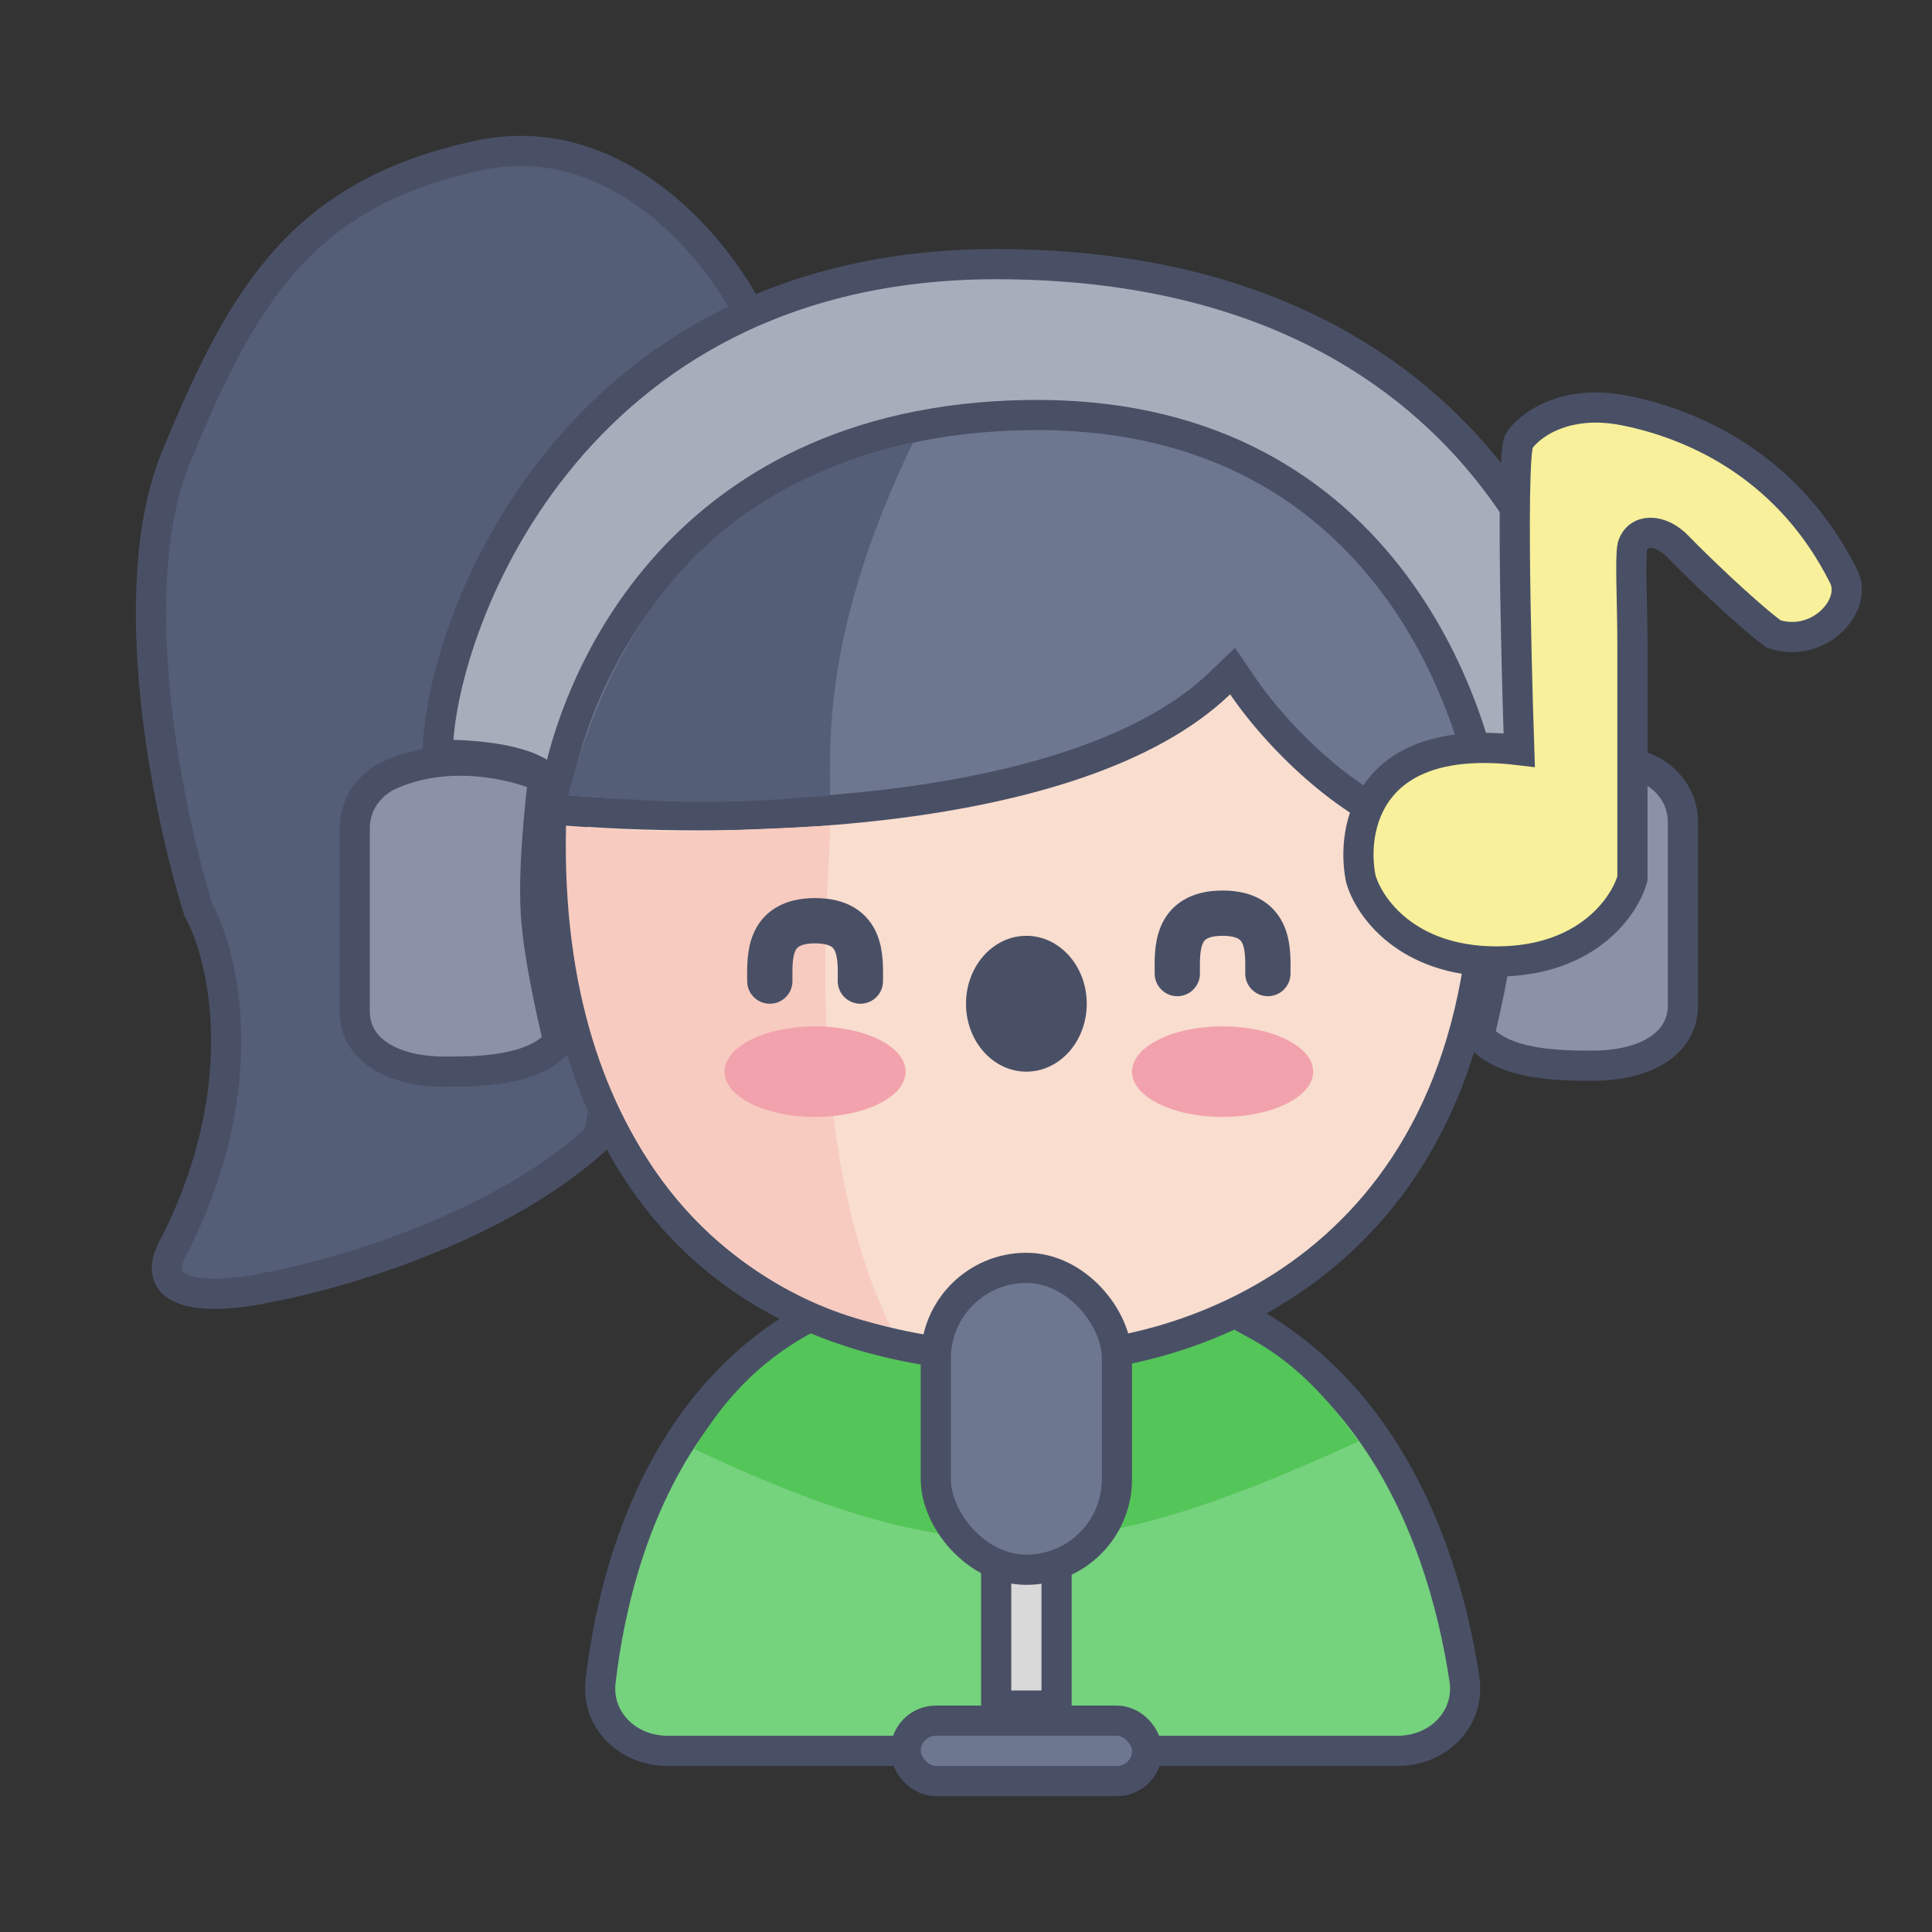 <svg width="128" height="128" viewBox="0 0 128 128" fill="none" xmlns="http://www.w3.org/2000/svg">
<rect x="0" y="0" width="128" height="128" fill="#333333" stroke="none"/>
<path d="M68 84C79.084 84 85.934 88.45 90.221 94.024C94.544 99.646 96.31 106.485 97.024 111.272C97.404 113.819 95.353 116 92.588 116H44.241C41.534 116 39.497 113.903 39.789 111.398C40.344 106.63 41.883 99.758 46.03 94.1C50.137 88.495 56.858 84 68 84Z" fill="#75D27D" stroke="#495066" stroke-width="2"/>
<path d="M90 95.5C72.043 103.693 63.958 104.477 46 96C48.5 91.8 53.5 85.5 66.5 85.5C81.349 85.5 86 89.9 90 95.5Z" fill="#54C558"/>
<path d="M31.656 10.31C40.856 8.31 47.489 16.477 49.656 20.81L39.656 75.31C33.256 81.31 22.322 84.477 17.656 85.31C14.656 85.977 9.256 86.31 11.656 82.31C16.855 71.91 14.822 63.31 13.156 60.31C11.156 53.977 8.056 39.11 11.656 30.31C16.156 19.31 20.156 12.81 31.656 10.31Z" fill="#555E77" stroke="#495066" stroke-width="2" stroke-linecap="round"/>
<path d="M25.5 51.5C29.5 49.5 34.167 50.667 36 51.5C36 51.5 35.282 56.987 35.5 60.5C35.709 63.864 37 69 37 69C35.4 71 31.5 71 29.5 71C25.9 71 23.5 69.5 23.5 67V61V55C23.5 54.5 23.5 52.7 25.5 51.5Z" fill="#8B91A6" stroke="#495066" stroke-width="2" stroke-linecap="round"/>
<path d="M109.5 51.104C105.5 49.104 100.833 50.271 99 51.104C99 51.104 99.718 56.591 99.5 60.104C99.291 63.468 98 68.604 98 68.604C99.6 70.604 103.5 70.604 105.5 70.604C109.1 70.604 111.5 69.104 111.5 66.604V60.604V54.604C111.5 54.104 111.5 52.304 109.5 51.104Z" fill="#8B91A6" stroke="#495066" stroke-width="2" stroke-linecap="round"/>
<path d="M66 17.5C37.5 17.5 29 42 29 50C34.6 50 36.333 51.333 36.5 52L63.5 34L99 52C99 50.4 103.333 49.333 106 50C106 42.5 99 17.5 66 17.5Z" fill="#A8ADBB" stroke="#495066" stroke-width="2" stroke-linecap="round"/>
<path d="M68.516 90L68.508 90H68.5C54.233 90 46.148 84.085 41.717 76.793C37.349 69.604 36.467 60.962 36.957 55.027L53.339 42.5H85.065L98.499 56.893C98.404 70.385 93.432 78.64 87.313 83.531C81.091 88.505 73.582 90.081 68.516 90Z" fill="#F9DDCF" stroke="#495066" stroke-width="2"/>
<ellipse cx="68" cy="66.5" rx="4" ry="4.5" fill="#495066"/>
<path d="M58.817 53.295C50.564 54.293 42.172 54.11 36.609 53.603C37.208 49.226 39.304 43.086 43.819 37.867C48.655 32.276 56.304 27.695 68.017 27.5C79.687 27.305 87.228 32.108 91.963 38.154C96.445 43.879 98.435 50.757 98.926 55.654C95.604 56.008 92.299 54.645 89.388 52.595C86.233 50.372 83.689 47.441 82.327 45.438L81.661 44.459L80.808 45.279C76.059 49.837 67.64 52.228 58.817 53.295Z" fill="#6E7790" stroke="#495066" stroke-width="2"/>
<path d="M55 52.7C46 53.5 43 53 37.636 52.7C42 36 52 31.3 60.5 29.3C54.5 41.7 55 49.2 55 52.7Z" fill="#555E77"/>
<path d="M55 54.7C45.5 55.2 44 55.2 37.5 54.7C37 76.5 49 86 59 87.9C53 75.5 55 58.2 55 54.7Z" fill="#F7CBBF"/>
<path d="M78 64.5C78 63 77.8 60.5 81 60.5C84.2 60.5 84 63 84 64.5" stroke="#495066" stroke-width="3" stroke-linecap="round"/>
<path d="M51.002 65C51.002 63.5 50.803 61 54.002 61C57.203 61 57.002 63.5 57.002 65" stroke="#495066" stroke-width="3" stroke-linecap="round"/>
<ellipse cx="54" cy="71" rx="6" ry="3" fill="#F2A2AC"/>
<ellipse cx="81" cy="71" rx="6" ry="3" fill="#F2A2AC"/>
<rect x="66" y="100" width="4" height="13" fill="#D9D9D9" stroke="#495066" stroke-width="2"/>
<rect x="62" y="84" width="12" height="20" rx="6" fill="#6E7790" stroke="#495066" stroke-width="2"/>
<rect x="60" y="114" width="16" height="4" rx="2" fill="#6E7790" stroke="#495066" stroke-width="2"/>
<path d="M100.653 29.199C99.986 30.199 100.653 49.699 100.653 49.699C90.653 48.499 89.486 54.866 90.153 58.199C90.653 60.033 93.153 63.699 99.153 63.699C105.153 63.699 107.653 60.033 108.153 58.199V42.699C108.153 39.899 107.986 37.033 108.153 36.199C108.5 35 110 35 111.153 36.199C112.153 37.239 115.5 40.5 117.5 42C120.5 43 123.106 40.106 122.153 38.199C118.653 31.199 112.653 28.199 107.653 27.199C103.653 26.399 101.32 28.199 100.653 29.199Z" fill="#F8F09A" stroke="#495066" stroke-width="2" stroke-linecap="round"/>
</svg>
